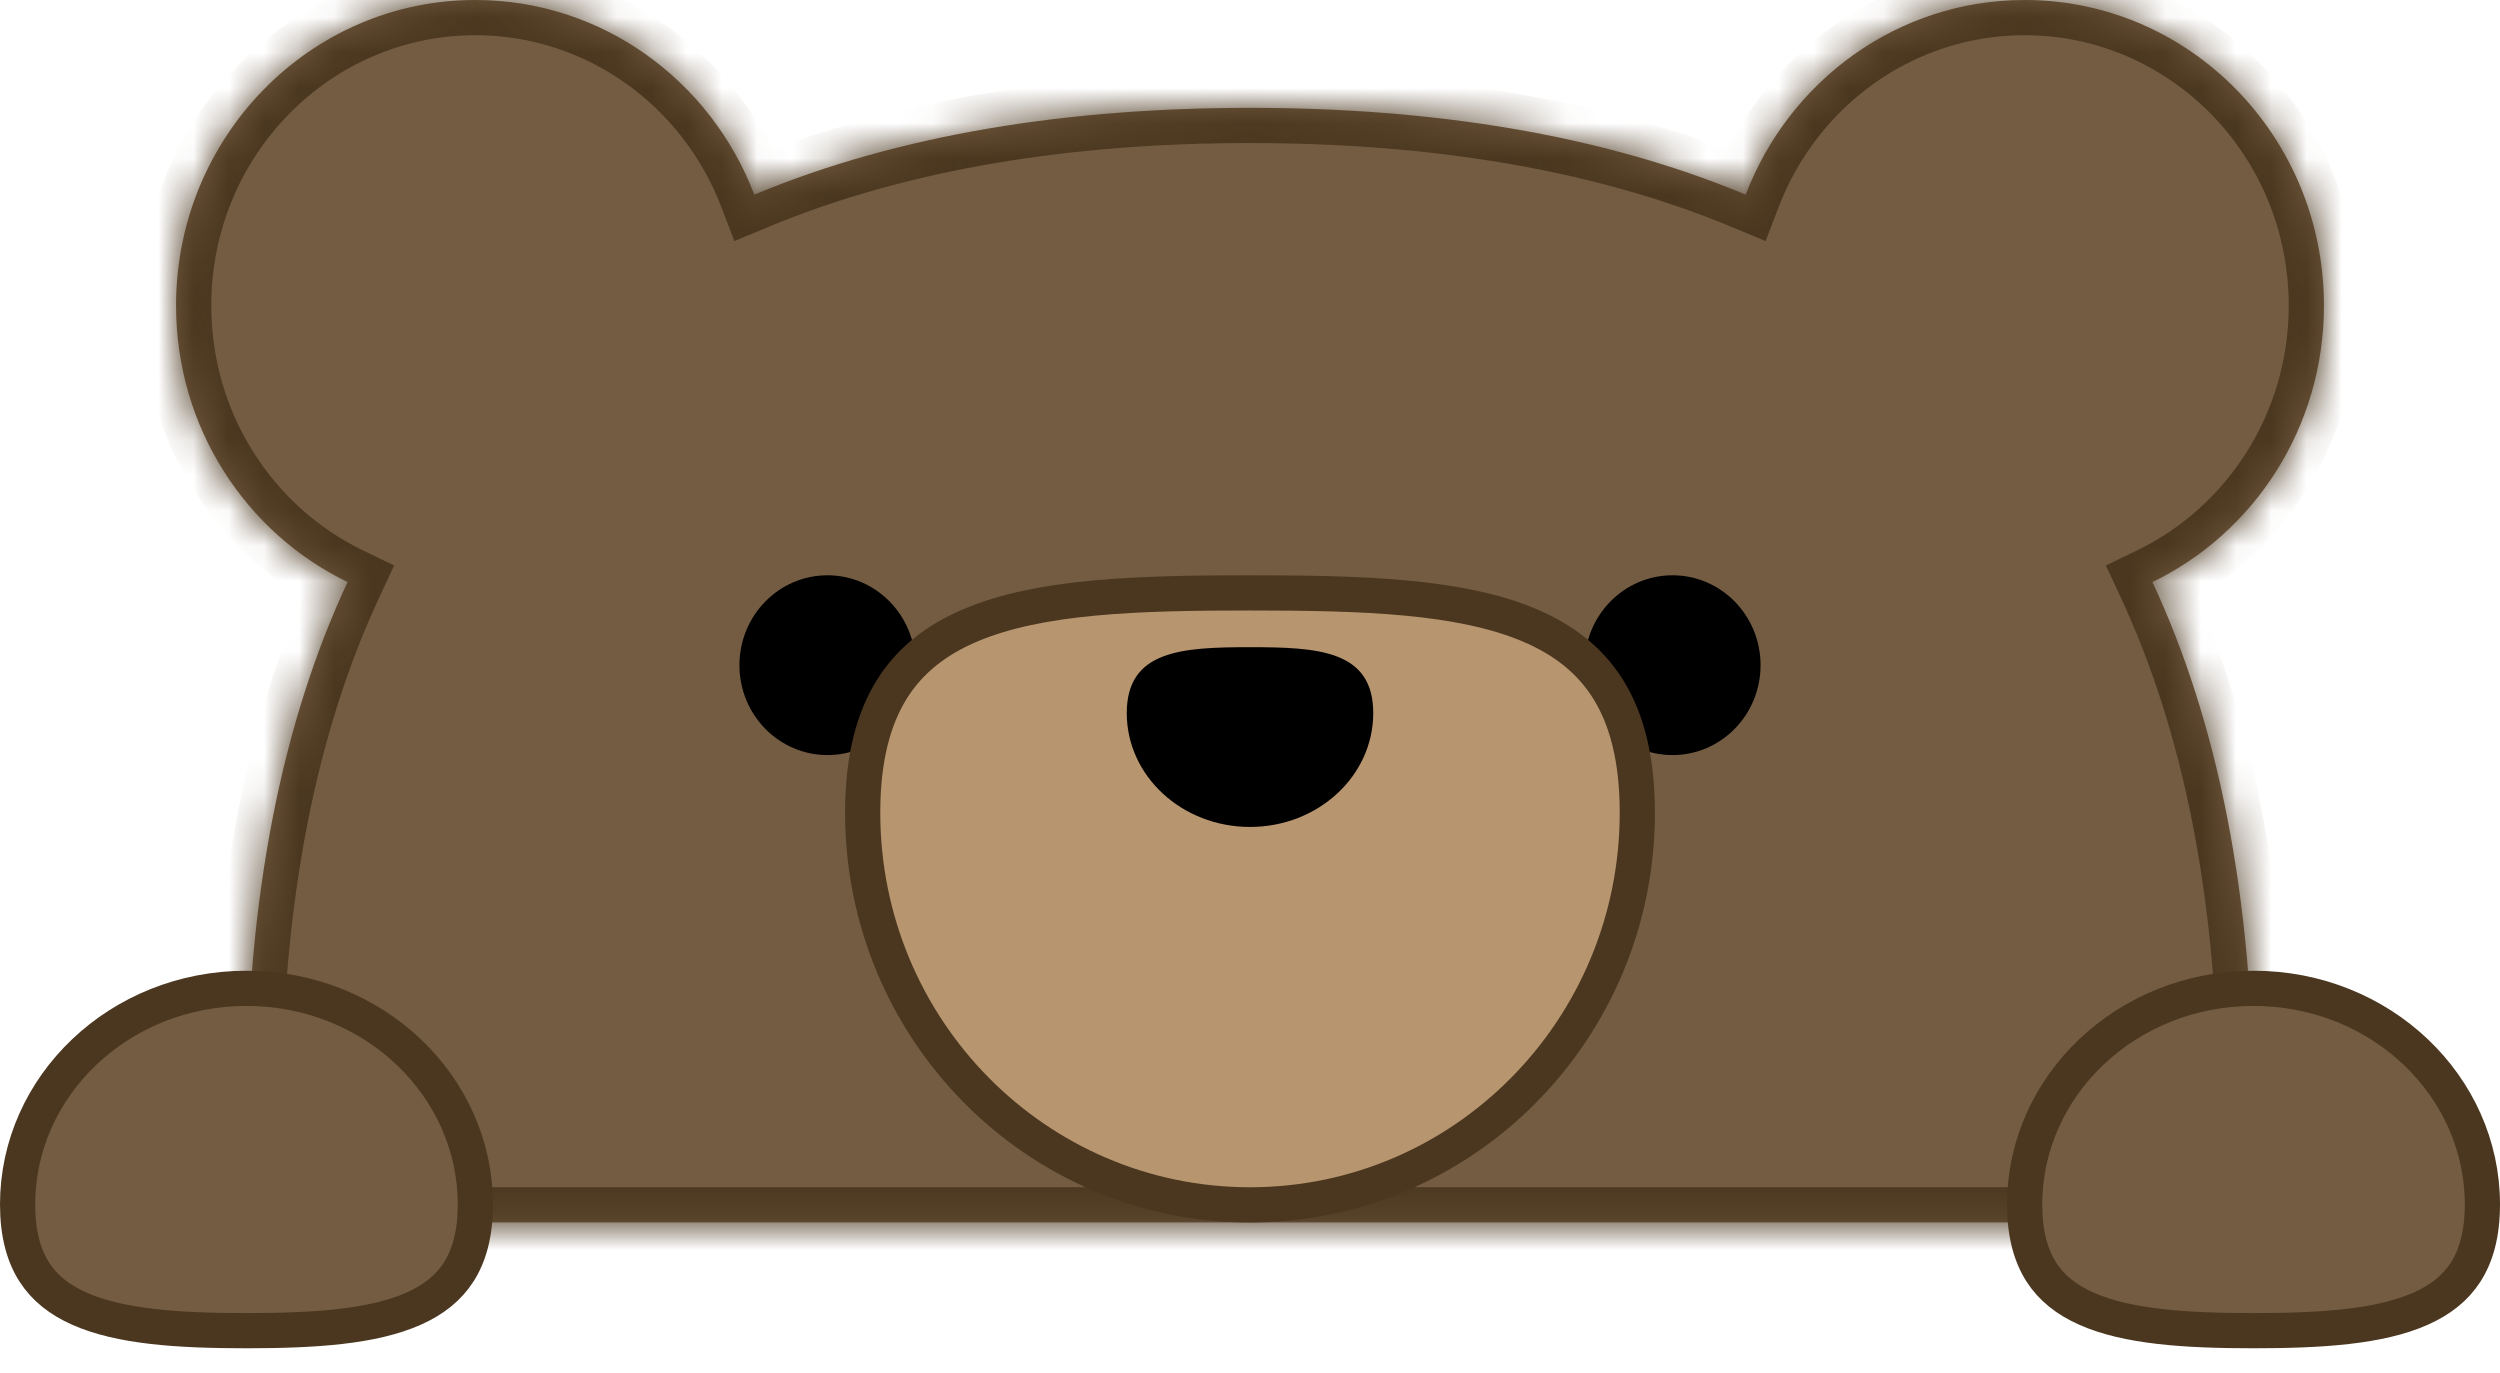 <svg width="71" height="39" viewBox="0 0 71 39" fill="none" xmlns="http://www.w3.org/2000/svg">
  <mask id="path-1-inside-1_24346_4860" fill="white">
    <path fill-rule="evenodd" clip-rule="evenodd" d="M5 8.679C5 12.147 6.992 15.14 9.871 16.53C8.032 20.472 7 25.42 7 31.552C7 32.618 7.031 33.673 7.092 34.717H63.908C63.969 33.673 64 32.618 64 31.552C64 25.42 62.968 20.472 61.129 16.53C64.008 15.14 66 12.147 66 8.679C66 3.886 62.194 0 57.5 0C53.894 0 50.813 2.292 49.578 5.528C45.425 3.796 40.62 3.063 35.5 3.063C30.38 3.063 25.575 3.796 21.422 5.528C20.187 2.292 17.106 0 13.5 0C8.806 0 5 3.886 5 8.679Z"/>
  </mask>
  <path fill-rule="evenodd" clip-rule="evenodd" d="M5 8.679C5 12.147 6.992 15.14 9.871 16.53C8.032 20.472 7 25.42 7 31.552C7 32.618 7.031 33.673 7.092 34.717H63.908C63.969 33.673 64 32.618 64 31.552C64 25.42 62.968 20.472 61.129 16.53C64.008 15.14 66 12.147 66 8.679C66 3.886 62.194 0 57.5 0C53.894 0 50.813 2.292 49.578 5.528C45.425 3.796 40.62 3.063 35.5 3.063C30.38 3.063 25.575 3.796 21.422 5.528C20.187 2.292 17.106 0 13.5 0C8.806 0 5 3.886 5 8.679Z" fill="#735C42"/>
  <path d="M9.871 16.53L10.777 16.953L11.194 16.059L10.306 15.63L9.871 16.53ZM7.092 34.717L6.094 34.776L6.149 35.717H7.092V34.717ZM63.908 34.717V35.717H64.851L64.906 34.776L63.908 34.717ZM61.129 16.53L60.694 15.63L59.806 16.059L60.223 16.953L61.129 16.53ZM49.578 5.528L49.193 6.451L50.144 6.847L50.512 5.884L49.578 5.528ZM21.422 5.528L20.488 5.884L20.856 6.847L21.807 6.451L21.422 5.528ZM10.306 15.63C7.767 14.404 6 11.758 6 8.679H4C4 12.537 6.217 15.876 9.436 17.431L10.306 15.63ZM8 31.552C8 25.53 9.014 20.733 10.777 16.953L8.965 16.107C7.05 20.211 6 25.311 6 31.552H8ZM8.091 34.659C8.031 33.634 8 32.598 8 31.552H6C6 32.637 6.032 33.712 6.094 34.776L8.091 34.659ZM63.908 33.717H7.092V35.717H63.908V33.717ZM63 31.552C63 32.598 62.969 33.634 62.909 34.659L64.906 34.776C64.968 33.712 65 32.637 65 31.552H63ZM60.223 16.953C61.986 20.733 63 25.53 63 31.552H65C65 25.311 63.95 20.211 62.035 16.107L60.223 16.953ZM65 8.679C65 11.758 63.233 14.404 60.694 15.63L61.564 17.431C64.783 15.876 67 12.537 67 8.679H65ZM57.5 1C61.623 1 65 4.418 65 8.679H67C67 3.353 62.766 -1 57.5 -1V1ZM50.512 5.884C51.608 3.014 54.333 1 57.5 1V-1C53.456 -1 50.018 1.571 48.644 5.171L50.512 5.884ZM35.5 4.063C40.532 4.063 45.197 4.785 49.193 6.451L49.963 4.605C45.653 2.808 40.709 2.063 35.5 2.063V4.063ZM21.807 6.451C25.803 4.785 30.468 4.063 35.5 4.063V2.063C30.291 2.063 25.347 2.808 21.037 4.605L21.807 6.451ZM13.5 1C16.667 1 19.392 3.014 20.488 5.884L22.357 5.171C20.982 1.571 17.544 -1 13.5 -1V1ZM6 8.679C6 4.418 9.377 1 13.5 1V-1C8.234 -1 4 3.353 4 8.679H6Z" fill="#4B371F" mask="url(#path-1-inside-1_24346_4860)"/>
  <ellipse cx="23.5" cy="18.891" rx="2.5" ry="2.553" fill="black"/>
  <ellipse cx="47.5" cy="18.891" rx="2.5" ry="2.553" fill="black"/>
  <path d="M46.5 23.077C46.5 29.236 41.569 34.218 35.5 34.218C29.431 34.218 24.5 29.236 24.5 23.077C24.5 21.535 24.809 20.409 25.328 19.576C25.845 18.748 26.597 18.166 27.563 17.757C29.534 16.923 32.3 16.838 35.5 16.838C38.7 16.838 41.466 16.923 43.437 17.757C44.403 18.166 45.155 18.748 45.672 19.576C46.191 20.409 46.5 21.535 46.5 23.077Z" fill="#B7956F" stroke="#4B371F"/>
  <path d="M39 20.252C39 22.038 37.433 23.485 35.5 23.485C33.567 23.485 32 22.038 32 20.252C32 18.466 33.567 18.38 35.5 18.38C37.433 18.38 39 18.466 39 20.252Z" fill="black"/>
  <path d="M13.5 34.206C13.5 35.051 13.32 35.665 13.028 36.122C12.738 36.577 12.311 36.916 11.747 37.166C10.589 37.681 8.941 37.791 7 37.791C5.059 37.791 3.411 37.681 2.253 37.166C1.689 36.916 1.262 36.577 0.972 36.122C0.68 35.665 0.5 35.051 0.5 34.206C0.5 30.842 3.385 28.069 7 28.069C10.615 28.069 13.5 30.842 13.5 34.206Z" fill="#735C42" stroke="#4B371F"/>
  <path d="M70.5 34.206C70.5 35.051 70.32 35.665 70.028 36.122C69.738 36.577 69.311 36.916 68.747 37.166C67.59 37.681 65.942 37.791 64 37.791C62.059 37.791 60.41 37.681 59.253 37.166C58.689 36.916 58.262 36.577 57.971 36.122C57.68 35.665 57.5 35.051 57.5 34.206C57.5 30.842 60.385 28.069 64 28.069C67.615 28.069 70.5 30.842 70.5 34.206Z" fill="#735C42" stroke="#4B371F"/>
</svg>

